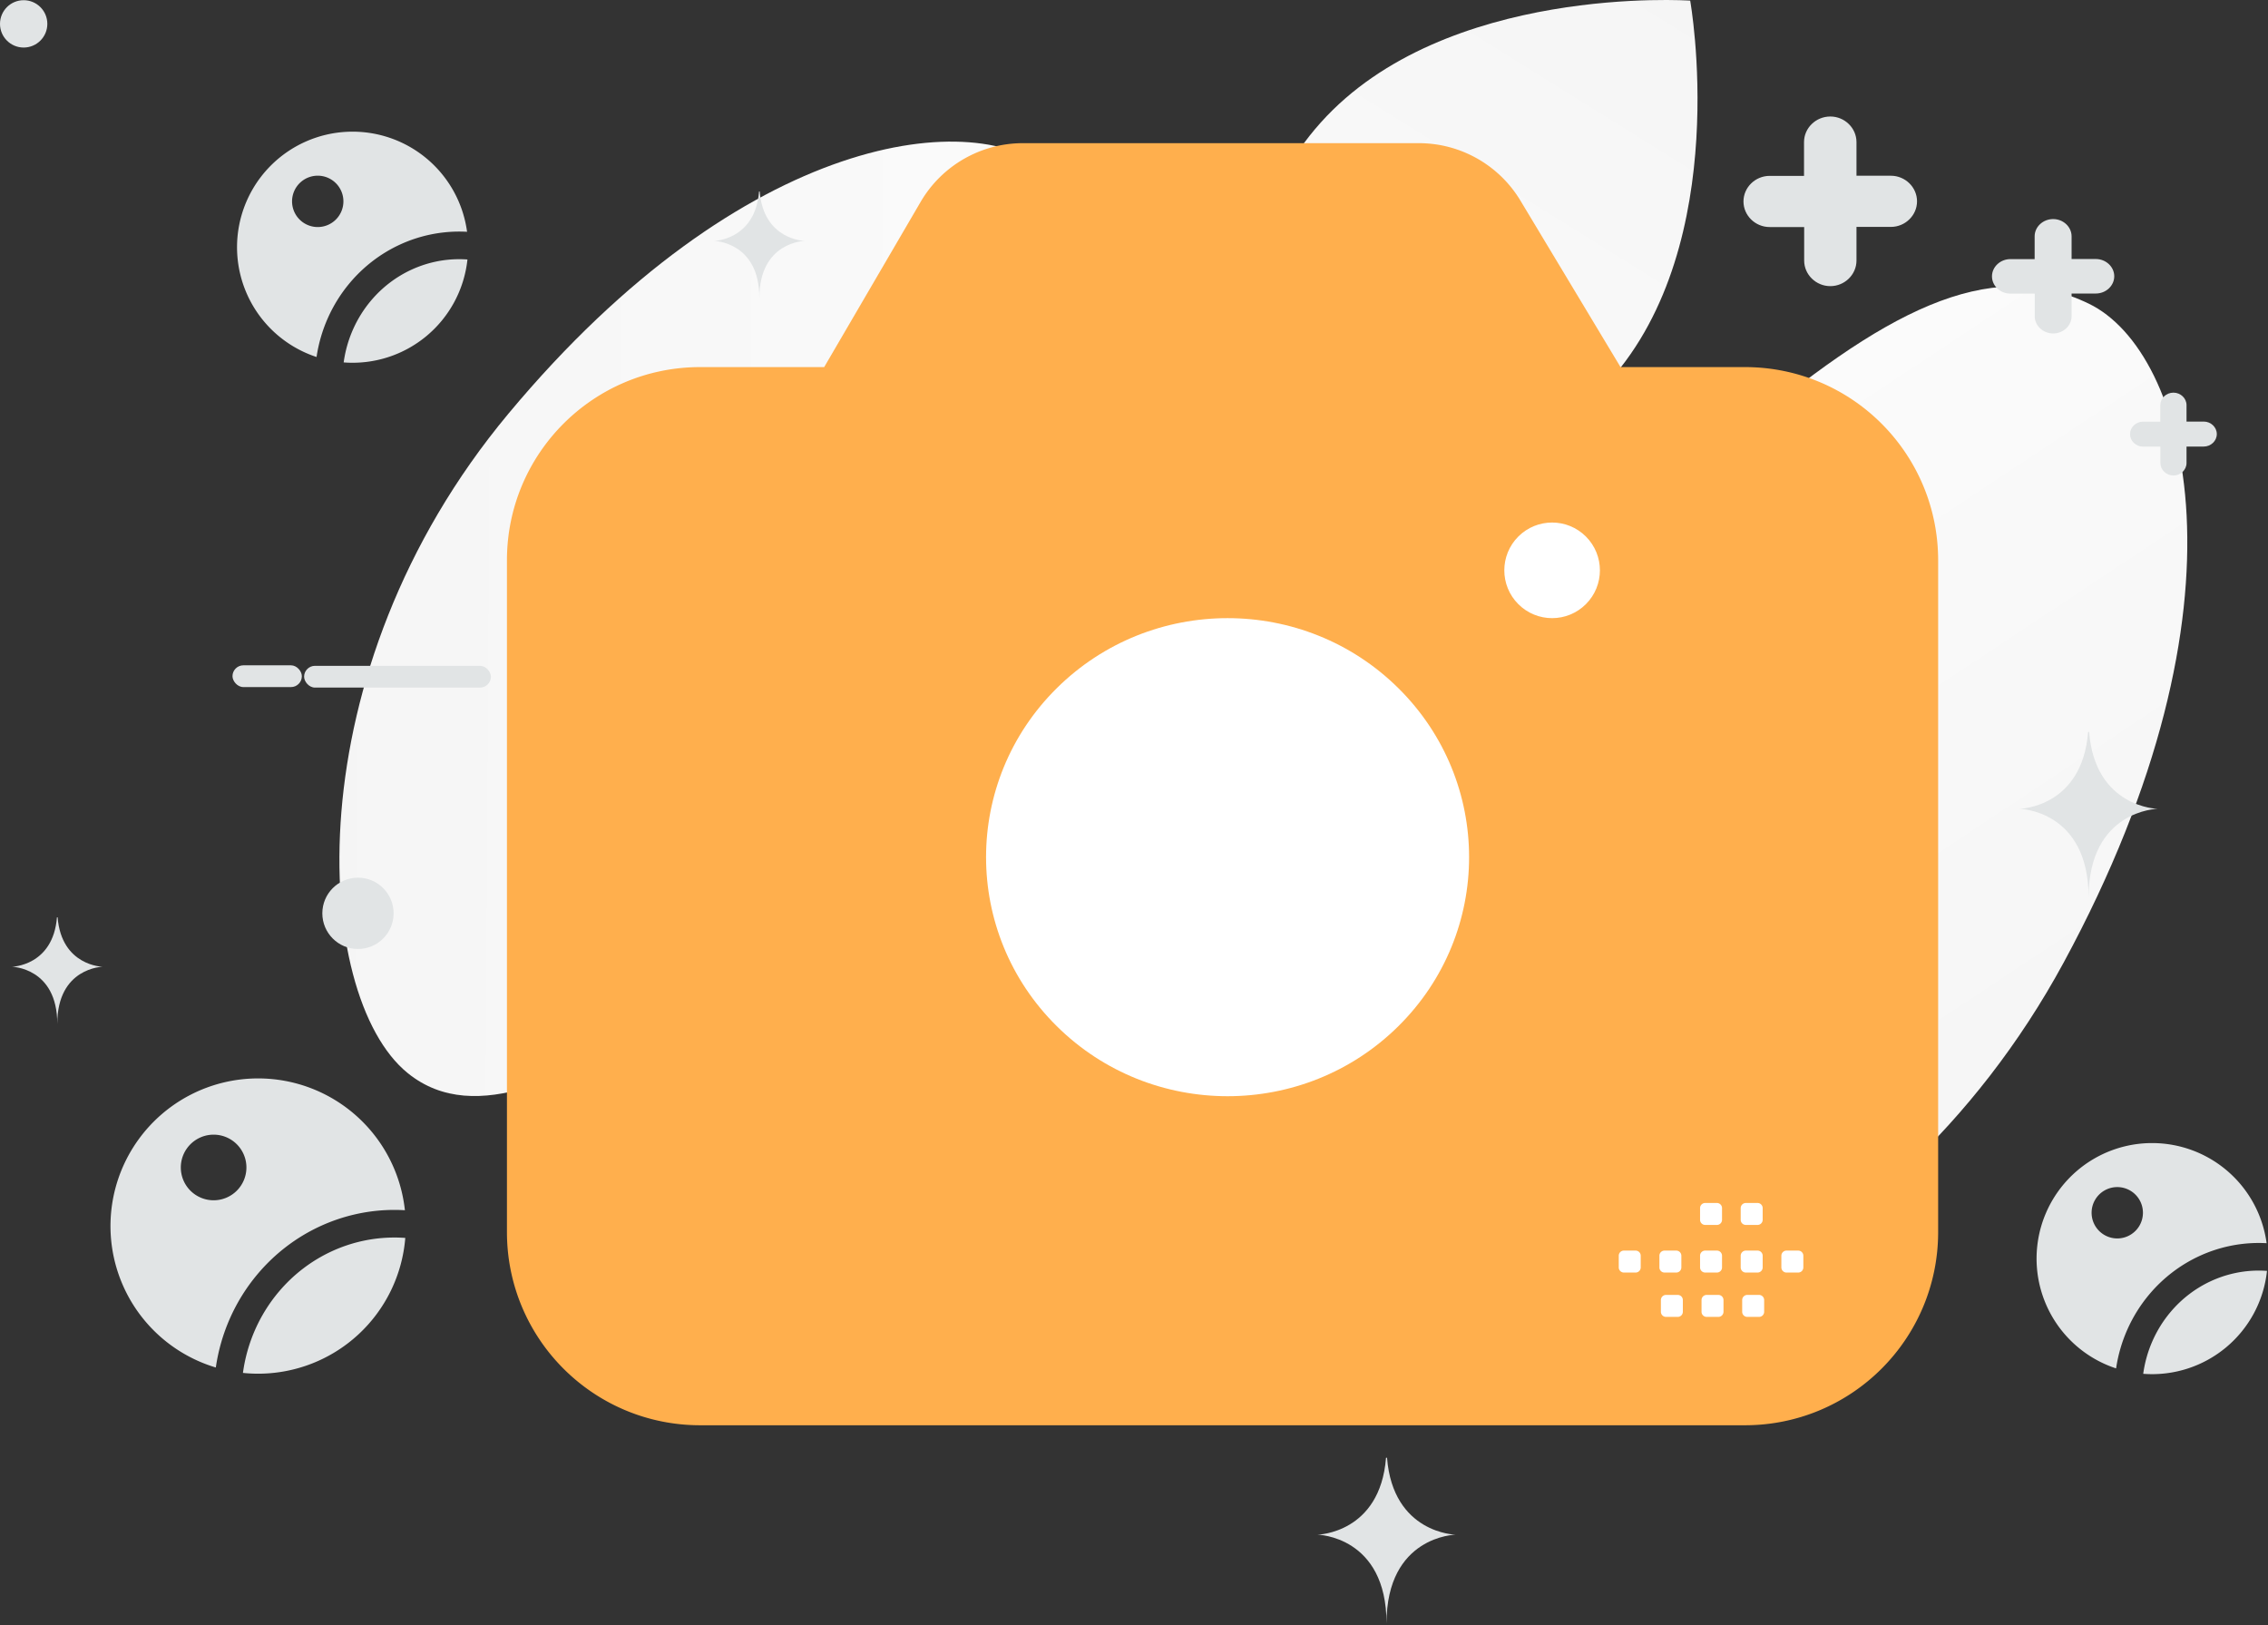 <svg width="575" height="412" xmlns="http://www.w3.org/2000/svg" fill="none">
 <rect width="100%" height="100%" fill="#333333" stroke="none"/>
 <defs>
  <linearGradient y2="1.67" x2="1.108" y1="-0.273" x1="0.078" id="a">
   <stop stop-color="#fff"/>
   <stop stop-color="#EEE" offset="1"/>
  </linearGradient>
  <linearGradient y2="0.487" x2="-1.088" y1="0.507" x1="1.561" id="b">
   <stop stop-color="#fff"/>
   <stop stop-color="#EEE" offset="1"/>
  </linearGradient>
  <linearGradient y2="-1.316" x2="1.618" y1="1.704" x1="-0.264" id="c">
   <stop stop-color="#fff"/>
   <stop stop-color="#EEE" offset="1"/>
  </linearGradient>
 </defs>
 <g>
  <title>Layer 1</title>
  <path id="svg_2" fill="url(#a)" d="m529.613,77.001c-25.515,-12.392 -52.382,2.161 -89.628,33.807c-28.008,23.806 -53.829,45.113 -72.469,82.387c-13.052,26.081 -18.91,53.156 -20.582,76.657c-1.816,25.462 -7.238,56.852 14.631,69.073c30.046,16.783 116.496,-11.629 161.653,-94.962c49.597,-91.553 31.342,-154.858 6.395,-166.962z"/>
  <path id="svg_3" fill="url(#b)" d="m266.56,43.766c18.902,17.228 15.689,44.591 1.629,86.356c-10.58,31.409 -19.798,60.152 -44.787,88.214c-17.482,19.644 -38.2,33.595 -57.323,42.847c-20.718,10.027 -45.195,25.054 -62.735,10.822c-24.093,-19.556 -29.179,-101.448 25.525,-167.105c60.104,-72.122 119.219,-77.982 137.691,-61.134z"/>
  <path id="svg_4" fill="url(#c)" d="m407.974,96.639c-31.536,35.175 -93.709,30.904 -93.709,30.904s-11.004,-61.303 20.564,-96.459c31.537,-35.175 93.679,-30.923 93.679,-30.923s11.003,61.304 -20.534,96.478z"/>
  <path id="svg_5" stroke-linejoin="round" stroke-linecap="round" stroke-width="22.25" stroke="#ffaf4d" fill="#ffaf4d" d="m480.248,142.026l0,170.299c0,20.909 -16.935,37.845 -37.844,37.845l-264.91,0c-20.909,0 -37.845,-16.936 -37.845,-37.845l0,-170.299c0,-20.909 16.936,-37.844 37.845,-37.844l37.844,0l27.664,-47.381a18.923,18.923 0 0 1 16.349,-9.385l100.363,0a18.942,18.942 0 0 1 16.216,9.158l28.629,47.608l37.845,0c20.909,0 37.844,16.935 37.844,37.844z" clip-rule="evenodd" fill-rule="evenodd"/>
  <path id="svg_6" fill="#fff" d="m354.522,174.444c23.912,23.663 23.912,62.028 0,85.692c-23.912,23.663 -62.682,23.663 -86.594,0c-23.912,-23.664 -23.912,-62.029 0,-85.692c23.912,-23.663 62.682,-23.663 86.594,0zm47.551,-38.435c4.732,4.732 4.732,12.405 0,17.138c-4.733,4.733 -12.406,4.733 -17.139,0c-4.732,-4.733 -4.732,-12.406 0,-17.138c4.733,-4.733 12.406,-4.733 17.139,0z" clip-rule="evenodd" fill-rule="evenodd"/>
  <path id="svg_7" fill="#E1E4E5" d="m554.344,102.7l0,4.166l4.361,0c1.82,0 3.315,1.428 3.315,3.167c0,1.739 -1.495,3.167 -3.315,3.167l-4.361,0l0,4.166c0,1.738 -1.495,3.167 -3.315,3.167c-1.82,0 -3.315,-1.429 -3.315,-3.167l0,-4.149l-4.379,0c-1.82,0 -3.315,-1.428 -3.315,-3.167c0,-1.738 1.495,-3.167 3.315,-3.167l4.361,0l0,-4.183c0,-1.738 1.495,-3.167 3.333,-3.167c1.82,0 3.315,1.429 3.315,3.167zm-29.14,-42.793l0,5.752l6.144,0c2.565,0 4.672,1.973 4.672,4.374s-2.107,4.374 -4.672,4.374l-6.144,0l0,5.752c0,2.401 -2.107,4.374 -4.671,4.374c-2.565,0 -4.672,-1.973 -4.672,-4.374l0,-5.728l-6.169,0c-2.565,0 -4.672,-1.973 -4.672,-4.374s2.107,-4.374 4.672,-4.374l6.144,0l0,-5.776c0,-2.401 2.107,-4.374 4.697,-4.374c2.564,0 4.671,1.973 4.671,4.374zm-54.535,-23.889l0,8.53l8.72,0c3.64,0 6.631,2.925 6.631,6.485c0,3.56 -2.991,6.485 -6.631,6.485l-8.72,0l0,8.53c0,3.56 -2.991,6.485 -6.631,6.485s-6.631,-2.925 -6.631,-6.485l0,-8.495l-8.756,0c-3.64,0 -6.631,-2.925 -6.631,-6.485c0,-3.56 2.991,-6.485 6.631,-6.485l8.72,0l0,-8.565c0,-3.56 2.991,-6.485 6.667,-6.485c3.64,0 6.631,2.925 6.631,6.485z" clip-rule="evenodd" fill-rule="evenodd"/>
  <circle cx="6" cy="6.051" id="svg_8" fill="#E1E4E5" r="6"/>
  <path id="svg_9" fill="#E1E4E5" d="m529.65,185.533l-0.254,0c-1.506,19.205 -17.376,19.501 -17.376,19.501s17.5,0.308 17.5,22.499c0,-22.191 17.5,-22.499 17.5,-22.499s-15.863,-0.296 -17.37,-19.501zm-337.044,-137l-0.167,0c-0.99,12.346 -11.419,12.536 -11.419,12.536s11.5,0.198 11.5,14.464c0,-14.266 11.5,-14.464 11.5,-14.464s-10.425,-0.19 -11.414,-12.536z"/>
  <path id="svg_10" fill="#fff" d="m411.698,317.019l2.972,0c0.718,0 1.297,0.585 1.297,1.298l0,2.972c0,0.718 -0.585,1.297 -1.297,1.297l-2.972,0a1.303,1.303 0 0 1 -1.298,-1.297l0,-2.972a1.295,1.295 0 0 1 1.298,-1.298zm10.303,0l2.972,0c0.713,0 1.297,0.585 1.297,1.298l0,2.972c0,0.718 -0.584,1.297 -1.297,1.297l-2.972,0a1.303,1.303 0 0 1 -1.297,-1.297l0,-2.972c0,-0.713 0.585,-1.298 1.297,-1.298zm10.31,0l2.972,0c0.713,0 1.298,0.585 1.298,1.298l0,2.972c0,0.718 -0.585,1.297 -1.298,1.297l-2.972,0a1.303,1.303 0 0 1 -1.297,-1.297l0,-2.972a1.295,1.295 0 0 1 1.297,-1.298zm10.305,0l2.972,0c0.713,0 1.297,0.585 1.297,1.298l0,2.972c0,0.718 -0.584,1.297 -1.297,1.297l-2.972,0a1.303,1.303 0 0 1 -1.303,-1.297l0,-2.972a1.312,1.312 0 0 1 1.303,-1.298zm10.305,0l2.972,0c0.719,0 1.303,0.585 1.303,1.298l0,2.972a1.3,1.3 0 0 1 -1.303,1.297l-2.972,0a1.302,1.302 0 0 1 -1.297,-1.297l0,-2.972c0,-0.713 0.584,-1.298 1.297,-1.298zm-30.542,11.236l2.972,0c0.713,0 1.297,0.585 1.297,1.298l0,2.978c0,0.712 -0.584,1.297 -1.297,1.297l-2.972,0a1.299,1.299 0 0 1 -1.297,-1.297l0,-2.972a1.296,1.296 0 0 1 1.297,-1.304zm10.304,0l2.972,0c0.713,0 1.298,0.585 1.298,1.298l0,2.978c0,0.712 -0.585,1.297 -1.298,1.297l-2.972,0a1.303,1.303 0 0 1 -1.297,-1.297l0,-2.972a1.296,1.296 0 0 1 1.297,-1.304zm10.305,0l2.972,0c0.719,0 1.303,0.585 1.303,1.298l0,2.978c0,0.712 -0.584,1.297 -1.303,1.297l-2.972,0a1.302,1.302 0 0 1 -1.297,-1.297l0,-2.972c0,-0.719 0.584,-1.304 1.297,-1.304zm-10.677,-23.306l2.972,0c0.713,0 1.298,0.584 1.298,1.297l0,2.972c0,0.718 -0.585,1.297 -1.298,1.297l-2.972,0a1.303,1.303 0 0 1 -1.297,-1.297l0,-2.972a1.294,1.294 0 0 1 1.297,-1.297zm10.305,0l2.972,0c0.713,0 1.297,0.584 1.297,1.297l0,2.972c0,0.718 -0.584,1.297 -1.297,1.297l-2.972,0a1.303,1.303 0 0 1 -1.303,-1.297l0,-2.972a1.311,1.311 0 0 1 1.303,-1.297z" clip-rule="evenodd" fill-rule="evenodd"/>
  <rect id="svg_11" fill="#E1E4E5" rx="2.759" height="5.517" width="47.355" y="168.783" x="77.099"/>
  <rect id="svg_12" fill="#E1E4E5" rx="2.759" height="5.517" width="17.583" y="168.654" x="58.944"/>
  <circle id="svg_13" fill="#E1E4E5" r="9.036" cy="231.524" cx="90.756"/>
  <path id="svg_14" fill="#E1E4E5" d="m100.329,306.707a46.25,46.25 0 0 1 2.326,0.08a37.422,37.422 0 0 0 -37.21,-33.412a37.424,37.424 0 0 0 -10.729,73.28c1.257,-8.676 4.888,-16.919 10.616,-23.711c8.758,-10.385 21.545,-16.335 34.991,-16.237l0.006,0zm-0.061,7c0.828,0.007 1.656,0.041 2.481,0.102a37.419,37.419 0 0 1 -37.304,34.416c-1.293,0 -2.579,-0.067 -3.853,-0.199c1.022,-7.538 4.141,-14.699 9.091,-20.569c7.438,-8.82 18.256,-13.832 29.585,-13.75zm-46.11,-9.442a8.316,8.316 0 0 0 8.316,-8.316a8.316,8.316 0 0 0 -8.316,-8.317a8.316,8.316 0 0 0 -8.317,8.317a8.316,8.316 0 0 0 8.317,8.316zm518.77,10.823c0.573,0.005 1.146,0.024 1.719,0.056a29.293,29.293 0 0 0 -29.028,-25.381a29.289,29.289 0 0 0 -9.131,57.119c1.02,-6.883 3.913,-13.422 8.462,-18.816c6.998,-8.298 17.219,-13.056 27.971,-12.978l0.007,0zm-0.061,7a29.38,29.38 0 0 1 1.876,0.077a29.29,29.29 0 0 1 -31.38,26.09c0.786,-5.747 3.166,-11.204 6.938,-15.676c5.677,-6.732 13.929,-10.553 22.566,-10.491zm-36.081,-8.15a6.509,6.509 0 1 0 0,-13.018a6.509,6.509 0 0 0 0,13.018zm-420.09,-255.234c0.574,0.005 1.147,0.024 1.719,0.056a29.289,29.289 0 0 0 -49.739,-16.804a29.29,29.29 0 0 0 11.58,48.542c1.02,-6.884 3.913,-13.422 8.462,-18.816c6.998,-8.298 17.219,-13.056 27.971,-12.978l0.007,0zm-0.061,7c0.626,0.005 1.252,0.031 1.876,0.076a29.287,29.287 0 0 1 -31.38,26.09c0.786,-5.747 3.166,-11.203 6.938,-15.675c5.677,-6.733 13.929,-10.553 22.566,-10.491zm-36.08,-8.15a6.509,6.509 0 0 0 6.508,-6.509a6.509,6.509 0 1 0 -6.508,6.509z" clip-rule="evenodd" fill-rule="evenodd"/>
  <path id="svg_15" fill="#E1E4E5" d="m351.65,369.533l-0.254,0c-1.506,19.205 -17.376,19.501 -17.376,19.501s17.5,0.308 17.5,22.499c0,-22.191 17.5,-22.499 17.5,-22.499s-15.863,-0.296 -17.37,-19.501zm-337.044,-137l-0.167,0c-0.99,12.346 -11.419,12.536 -11.419,12.536s11.5,0.198 11.5,14.464c0,-14.266 11.5,-14.464 11.5,-14.464s-10.425,-0.19 -11.414,-12.536z"/>
 </g>
</svg>